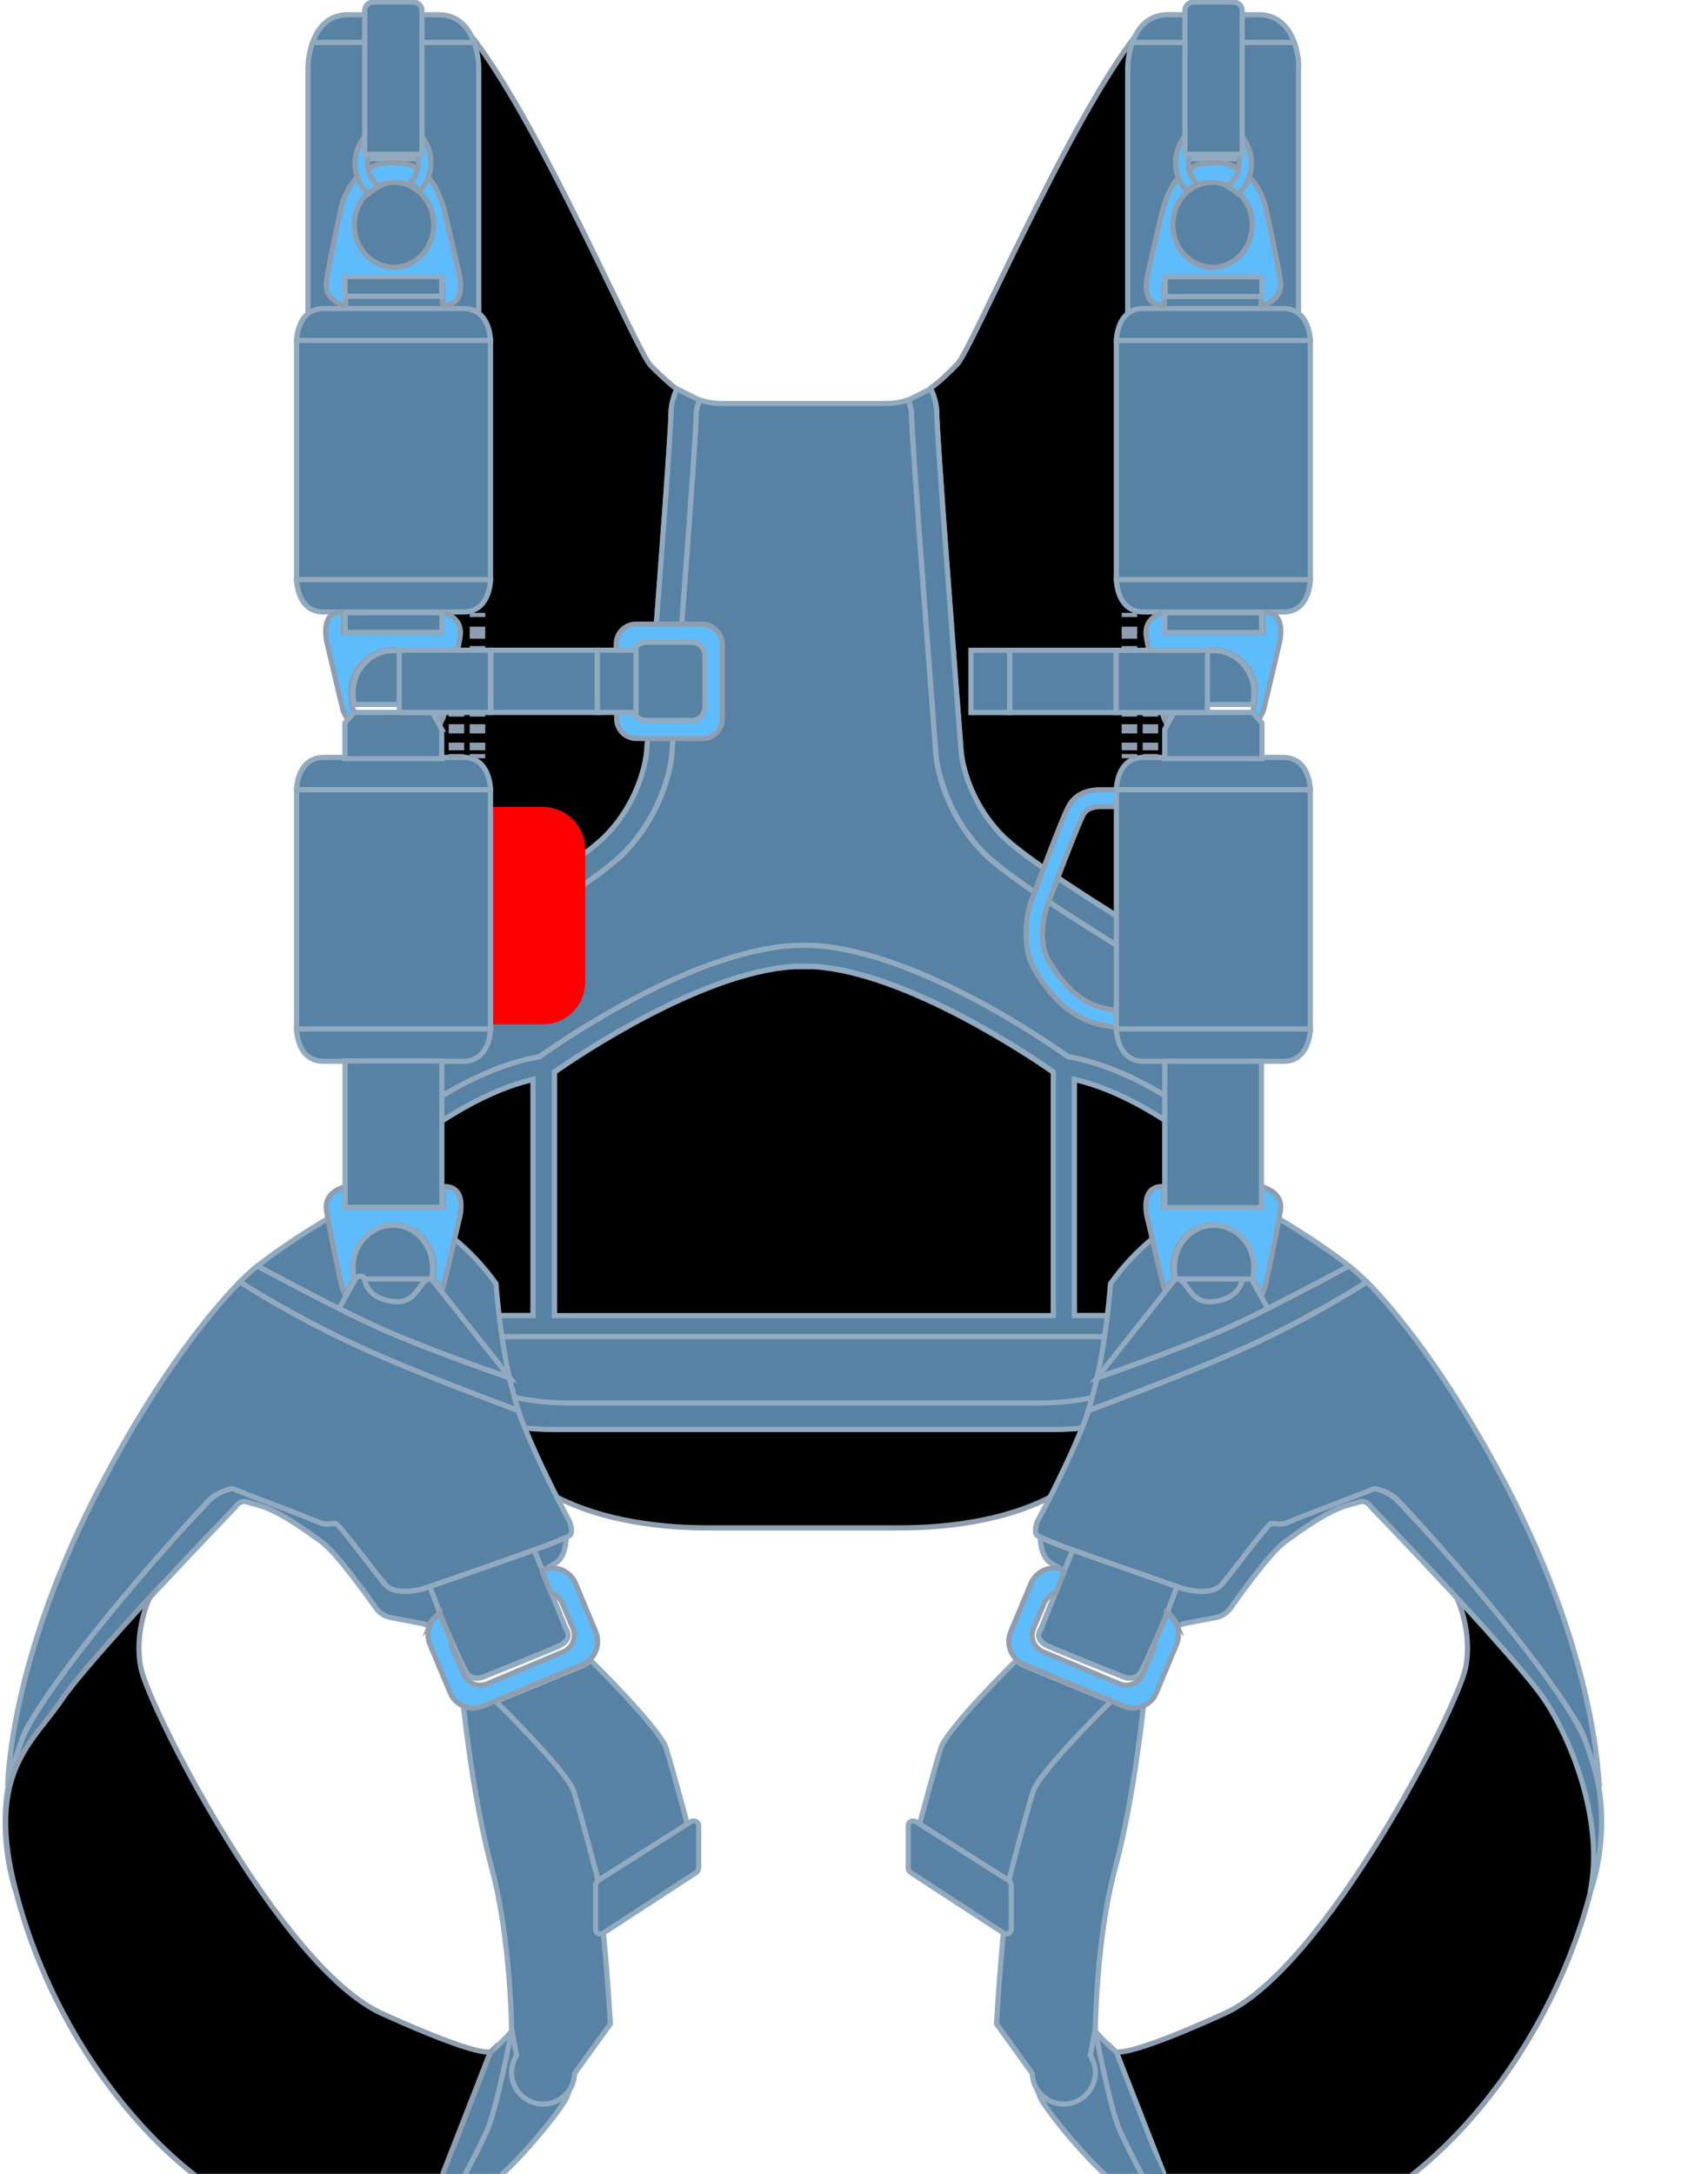 <?xml version="1.0" encoding="utf-8"?>
<!-- Generator: Adobe Illustrator 16.0.0, SVG Export Plug-In . SVG Version: 6.00 Build 0)  -->
<!DOCTYPE svg PUBLIC "-//W3C//DTD SVG 1.1//EN" "http://www.w3.org/Graphics/SVG/1.1/DTD/svg11.dtd">
<svg version="1.1" id="Слой_1" xmlns="http://www.w3.org/2000/svg" xmlns:xlink="http://www.w3.org/1999/xlink" x="0px" y="0px"
	 width="330px" height="420px" viewBox="0 0 330 420" enable-background="new 0 0 330 420" xml:space="preserve">
<path stroke="#8F9EAF" stroke-miterlimit="10" d="M79.654,264.897c-0.082-0.163-0.163-0.244-0.163-0.244
	S79.573,264.734,79.654,264.897z"/>
<path stroke="#8F9EAF" stroke-miterlimit="10" d="M77.46,254.177h25.599v-45.639c-10.727,2.437-21.129,10.07-26.656,14.699
	C76.485,236.149,76.729,247.681,77.46,254.177z"/>
<path stroke="#8F9EAF" stroke-miterlimit="10" d="M207.568,208.538v45.639h25.6c0.731-6.496,0.975-18.028,1.057-30.939
	C228.779,218.609,218.295,210.975,207.568,208.538z"/>
<path stroke="#8F9EAF" stroke-miterlimit="10" d="M155.314,186.776h-2.032c-17.797,1.137-41.446,17.054-46.16,20.382v47.101h43.803
	h2.357h2.032h2.032h2.356h43.804v-47.101c-4.714-3.248-28.363-19.165-46.16-20.382H155.314z"/>
<path stroke="#8F9EAF" stroke-miterlimit="10" d="M185.708,145.442c-1.626-21.032-4.714-61.718-4.714-65.372
	c0-1.624-0.406-3.248-1.138-4.872c0,0,0-0.162,0-0.244c1.788-1.299,3.495-2.923,5.12-4.629c2.6-2.598,20.479-44.663,33.645-62.366
	c4.063-5.44,7.232-5.116,7.232-5.116l-7.559,49.78c0,0,16.092,93.468,16.092,122.135c0,4.06,0,8.607,0,13.479
	c-11.297-6.659-35.025-21.032-40.715-26.798C186.439,154.13,185.708,145.522,185.708,145.442z"/>
<path stroke="#8F9EAF" stroke-miterlimit="10" d="M124.92,145.685c1.625-21.033,4.713-61.717,4.713-65.371
	c0-1.624,0.407-3.249,1.138-4.873c0,0,0-0.162,0-0.243c-1.707-1.3-3.413-2.924-5.039-4.548
	c-2.601-2.599-20.479-44.663-33.645-62.366c-4.063-5.441-7.232-5.116-7.232-5.116l7.558,49.779c0,0-16.091,93.469-16.091,122.135
	c0,4.061,0,8.608,0,13.48c11.296-6.659,35.026-21.033,40.715-26.798C124.188,154.454,124.92,145.766,124.92,145.685z"/>
<path id="area-13" fill="#5782A3" stroke="#91AABF" stroke-miterlimit="10" d="M234.306,193.84
	c-13.734-8.121-38.358-22.981-44.21-28.99c-8.451-8.527-9.264-18.678-9.264-19.084c-0.163-2.518-4.713-60.986-4.713-65.696
	c0-0.894-0.244-1.786-0.65-2.68c0,0,0,0-0.082-0.081c-1.3,0.406-2.682,0.649-4.226,0.649c-6.095,0-15.847,0-15.847,0
	s-9.752,0-15.847,0c-1.544,0-2.926-0.243-4.226-0.649c-0.082,0.081-0.082,0.081-0.082,0.081c-0.406,0.894-0.65,1.786-0.65,2.68
	c0,4.791-4.55,63.26-4.713,65.696c0,0.406-0.894,10.557-9.264,19.084c-5.852,5.928-30.395,20.789-44.21,28.99
	c0,7.877-0.081,16.16,0,24.199c6.583-5.115,17.147-12.018,27.956-13.886c3.657-2.6,30.881-21.52,51.036-21.52
	c20.236,0,47.459,18.92,51.036,21.52c10.809,1.868,21.373,8.688,27.956,13.886C234.387,210,234.306,201.717,234.306,193.84z"/>
<path stroke="#8F9EAF" stroke-miterlimit="10" d="M230.974,264.897c0.081-0.163,0.163-0.244,0.163-0.244
	S231.055,264.734,230.974,264.897z"/>
<path stroke="#8F9EAF" stroke-miterlimit="10" d="M199.771,275.658c-19.914,0-44.539,0-44.539,0s-24.625,0-44.538,0
	c-18.308,0-14.882,0-18.95,0c4.39,4.716,10.064,10.363,14.454,12.852c8.136,4.611,19.164,6.684,30.513,6.684
	c11.349,0,18.522,0,18.522,0s7.174,0,18.522,0s22.376-2.021,30.513-6.684c4.39-2.488,10.171-8.188,14.453-12.852
	C210.264,275.658,218.078,275.658,199.771,275.658z"/>
<path id="area-13_1_" fill="#5782A3" stroke="#8F9EAF" stroke-miterlimit="10" d="M207.568,258.238h-2.031h-50.223h-50.223h-2.032
	H78.11c0.163,0.729,0.325,1.217,0.569,1.461c3.088,3.411,13.734,12.75,31.369,12.75c17.635,0,45.266,0,45.266,0s27.712,0,45.266,0
	s28.281-9.339,31.368-12.75c0.244-0.244,0.407-0.731,0.569-1.461H207.568z"/>
<path stroke="#8F9EAF" stroke-miterlimit="10" d="M298.344,328.237c-2.6-3.816-9.834-11.937-16.904-19.652
	c0,0,3.17,6.578,1.707,13.725c-1.625,7.796-26.98,57.737-46.484,66.671c-19.504,8.852-21.049,7.39-21.049,7.39l10.809,27.691
	c0,0,2.52,2.843,7.314,4.953c2.926,1.381,6.746,2.437,11.377,2.437c24.787,0,54.043-31.346,62.657-67.889
	C312.973,342.042,303.951,336.52,298.344,328.237z"/>
<path id="area-10_3_" fill="#5782A3" stroke="#91AABF" stroke-miterlimit="10" d="M83.961,424.142L94.77,396.45
	c0,0,1.3-0.894,4.063-3.979c2.763-3.168,14.547-3.168,14.547-3.168s-2.357,13.237-4.145,16.404
	c-1.788,3.166-10.646,13.967-16.172,17.621c-5.526,3.655-13.653,5.36-16.416,5.848C81.361,426.904,83.961,424.142,83.961,424.142z"
	/>
<path id="area-10_6_" fill="#5782A3" stroke="#91AABF" stroke-miterlimit="10" d="M226.504,424.142l-10.809-27.691
	c0,0-1.301-0.894-4.063-3.979c-2.763-3.168-14.547-3.168-14.547-3.168s2.357,13.237,4.145,16.404
	c1.788,3.166,10.646,13.967,16.172,17.621c5.526,3.655,13.653,5.36,16.417,5.848C229.104,426.904,226.504,424.142,226.504,424.142z"
	/>
<path id="area-7_1_" fill="#5782A3" stroke="#91AABF" stroke-miterlimit="10" d="M250.071,8.201h-10.402v4.873v17.622h-10.483
	V13.074V8.201h-10.402c-0.894,2.437-0.894,4.873-0.894,4.873V65.94h32.995V13.074C250.965,13.074,250.965,10.638,250.071,8.201z"/>
<path id="area-7" fill="#5782A3" stroke="#91AABF" stroke-miterlimit="10" d="M60.394,8.201h10.402v4.873v17.622H81.28V13.074V8.201
	h10.321c0.894,2.437,0.894,4.873,0.894,4.873V65.94H59.5V13.074C59.5,13.074,59.5,10.638,60.394,8.201z"/>
<g id="binding">
	<path fill="#5782A3" stroke="#91AABF" stroke-miterlimit="10" d="M74.941,194.652l0.163-5.685
		c10.646-6.252,36.082-21.52,41.934-27.528c7.151-7.309,7.882-15.997,7.882-16.078c1.625-21.033,4.713-61.718,4.713-65.372
		c0-1.624,0.407-3.248,1.138-4.872l4.388,2.192c-0.406,0.894-0.65,1.786-0.65,2.68c0,4.791-4.55,63.26-4.713,65.696
		c0,0.405-0.894,10.557-9.264,19.083C114.436,171.022,88.35,186.776,74.941,194.652z"/>
	<path fill="#5782A3" stroke="#91AABF" stroke-miterlimit="10" d="M234.306,223.238c0-1.705,0-3.493,0-5.198
		c-6.583-5.115-17.147-12.018-27.956-13.886c-3.657-2.6-30.881-21.52-51.036-21.52c-20.236,0-47.46,18.92-51.036,21.52
		c-10.809,1.868-21.374,8.688-27.956,13.886c0,1.787,0,3.493,0,5.198c5.526-4.629,16.01-12.182,26.656-14.699v45.639H77.46
		c0.163,1.705,0.406,3.086,0.65,4.061h24.949h2.032h50.223h50.223h2.031h24.949c0.244-0.975,0.488-2.355,0.65-4.061h-25.6v-45.639
		C218.295,210.975,228.779,218.609,234.306,223.238z M203.506,254.177h-43.804h-2.356h-2.032h-2.032h-2.357h-43.803v-47.1
		c4.713-3.248,28.362-19.165,46.16-20.384h2.032h2.032c17.797,1.138,41.446,17.054,46.16,20.384V254.177z"/>
	<path fill="#5782A3" stroke="#91AABF" stroke-miterlimit="10" d="M235.688,194.652l-0.163-5.685
		c-10.646-6.252-36.082-21.52-41.935-27.528c-7.15-7.309-7.882-15.997-7.882-16.078c-1.626-21.033-4.714-61.718-4.714-65.372
		c0-1.624-0.406-3.248-1.138-4.872l-4.388,2.192c0.406,0.894,0.65,1.786,0.65,2.68c0,4.791,4.55,63.26,4.713,65.696
		c0,0.405,0.893,10.557,9.264,19.083C196.191,171.022,222.277,186.776,235.688,194.652z"/>
	<path fill="#5782A3" stroke="#91AABF" stroke-miterlimit="10" d="M200.58,271.069c-17.554,0-45.266,0-45.266,0s-27.712,0-45.266,0
		c-17.554,0-28.281-8.446-31.369-11.451l0.894,5.116c0,0,5.852,11.45,27.55,11.45c21.618,0,48.191,0,48.191,0s26.655,0,48.192,0
		c21.697,0,27.549-11.45,27.549-11.45l0.894-5.116C228.941,262.622,218.215,271.069,200.58,271.069z"/>
	<path fill="#5782A3" stroke="#91AABF" stroke-miterlimit="10" d="M304.845,333.353c-9.589-17.379-33.645-42.064-34.863-43.445
		c-1.463-1.543-4.308-2.517-4.714-2.273c-0.405,0.162-14.709,5.603-16.415,6.415c-1.707,0.813-2.845,0.081-3.495,0.325
		c-0.649,0.243-7.313,9.176-9.426,11.693c-2.113,2.517-7.559,0.813-7.559,0.813s-22.592-7.634-27.388-9.826c0,0,0,3.816,2.113,4.953
		c0.976,0.568,1.626,0.975,1.951,1.219c0.405,0.324,0.487,0.487,0.487,0.487l-1.626,4.06l-2.763,6.902c0,0-1.706,1.949,1.3,3.33
		c0.813,0.405,14.71,6.009,14.71,6.009s2.031,0.894,3.169-0.893c0.569-0.813,1.707-3.492,2.845-6.01
		c1.139-2.68,2.194-5.278,2.275-5.36c0,0,0.082,0.082,0.324,0.244c0.326,0.243,0.65,0.569,0.895,0.813
		c0.082,0.081,0.082,0.162,0.163,0.244c0.244,0.324,0.487,0.73,0.568,1.136l1.3-0.487l6.34-1.218c0,0,1.625-0.244,2.763-1.867
		c1.138-1.625,7.477-10.558,10.483-12.75c3.088-2.192,8.533-6.333,13.084-7.308c1.383-0.326,2.356-1.138,3.656,0.73
		c0,0,27.632,28.584,33.239,36.867c5.607,8.284,11.621,24.037,9.021,37.112C307.446,365.349,313.379,348.945,304.845,333.353z"/>
	<path fill="#5782A3" stroke="#91AABF" stroke-miterlimit="10" d="M211.632,392.391c0,0,2.845,15.267,4.876,19.57
		s5.201,10.881,7.72,13.155c2.521,2.274,4.308,2.842,4.308,2.842"/>
	<path fill="#5782A3" stroke="#91AABF" stroke-miterlimit="10" d="M211.957,266.196c0,0,12.352-4.223,21.861-8.201
		c1.381-0.569,2.682-1.138,3.9-1.706c0.568-0.243,1.056-0.487,1.544-0.73c1.869-0.894,3.819-1.787,5.688-2.762
		c7.883-3.979,15.686-8.202,15.686-8.202c1.056,0.812,1.949,1.625,2.6,2.273c0.243,0.244,0.487,0.487,0.813,0.813
		c0,0-10.24,6.658-23.242,12.587c-9.59,4.385-23.812,9.744-30.557,12.261C210.9,270.581,211.469,268.388,211.957,266.196z"/>
	<path fill="#5782A3" stroke="#91AABF" stroke-miterlimit="10" d="M247.877,59.606c5.281,0,5.281,6.253,5.281,6.253h-37.463
		c0,0,0-6.253,5.201-6.253C224.797,59.606,242.595,59.606,247.877,59.606z"/>
	<path fill="#5782A3" stroke="#91AABF" stroke-miterlimit="10" d="M220.977,118.237c-5.281,0-5.281-6.253-5.281-6.253h37.463
		c0,0,0,6.253-5.2,6.253C244.058,118.237,226.26,118.237,220.977,118.237z"/>
	<path fill="#5782A3" stroke="#91AABF" stroke-miterlimit="10" d="M247.877,146.335c5.281,0,5.281,6.252,5.281,6.252h-37.463
		c0,0,0-6.252,5.201-6.252C224.797,146.335,242.595,146.335,247.877,146.335z"/>
	<path fill="#5782A3" stroke="#91AABF" stroke-miterlimit="10" d="M220.977,205.047c-5.281,0-5.281-6.254-5.281-6.254h37.463
		c0,0,0,6.254-5.2,6.254C244.058,205.047,226.26,205.047,220.977,205.047z"/>
	<path fill="#5782A3" stroke="#91AABF" stroke-miterlimit="10" d="M5.539,333.353c9.589-17.379,33.645-42.064,34.864-43.445
		c1.463-1.543,4.307-2.517,4.713-2.273c0.406,0.162,14.709,5.603,16.416,6.415s2.844,0.081,3.494,0.325
		c0.65,0.243,7.314,9.176,9.427,11.693c2.113,2.517,7.558,0.813,7.558,0.813s22.592-7.634,27.388-9.826c0,0,0,3.816-2.113,4.953
		c-0.975,0.568-1.625,0.975-1.951,1.219c-0.406,0.324-0.487,0.487-0.487,0.487l1.625,4.06l2.763,6.902c0,0,1.706,1.949-1.3,3.33
		c-0.813,0.405-14.709,6.009-14.709,6.009s-2.032,0.894-3.169-0.893c-0.569-0.813-1.707-3.492-2.844-6.01
		c-1.138-2.68-2.194-5.278-2.275-5.36c0,0-0.081,0.082-0.325,0.244c-0.325,0.243-0.65,0.569-0.894,0.813
		c-0.081,0.081-0.081,0.162-0.162,0.244c-0.244,0.324-0.488,0.73-0.569,1.136l-1.3-0.487l-6.339-1.218c0,0-1.625-0.244-2.763-1.867
		c-1.138-1.625-7.477-10.558-10.483-12.75c-3.088-2.192-8.533-6.333-13.084-7.308c-1.382-0.326-2.357-1.138-3.657,0.73
		c0,0-27.631,28.584-33.238,36.867c-5.607,8.284-11.702,24.119-9.102,37.193C3.02,365.349-2.913,348.945,5.539,333.353z"/>
	<path fill="#5782A3" stroke="#91AABF" stroke-miterlimit="10" d="M98.833,392.391c0,0-2.844,15.267-4.876,19.57
		s-5.201,10.881-7.72,13.155c-2.52,2.274-4.307,2.842-4.307,2.842"/>
	<path fill="#5782A3" stroke="#91AABF" stroke-miterlimit="10" d="M98.427,266.196c0,0-12.353-4.223-21.861-8.201
		c-1.381-0.569-2.682-1.138-3.901-1.706c-0.568-0.243-1.056-0.487-1.544-0.73c-1.869-0.894-3.819-1.787-5.688-2.762
		c-7.883-3.979-15.685-8.202-15.685-8.202c-1.057,0.812-1.951,1.625-2.601,2.273c-0.244,0.244-0.488,0.487-0.813,0.813
		c0,0,10.24,6.658,23.243,12.587c9.589,4.385,23.811,9.744,30.557,12.261C99.564,270.581,98.915,268.388,98.427,266.196z"/>
	<path fill="#5782A3" stroke="#91AABF" stroke-miterlimit="10" d="M62.588,59.606c-5.282,0-5.282,6.253-5.282,6.253H94.77
		c0,0,0-6.253-5.201-6.253C85.668,59.606,67.789,59.606,62.588,59.606z"/>
	<path fill="#5782A3" stroke="#91AABF" stroke-miterlimit="10" d="M89.487,118.237c5.282,0,5.282-6.253,5.282-6.253H57.306
		c0,0,0,6.253,5.201,6.253C66.326,118.237,84.205,118.237,89.487,118.237z"/>
	<path fill="#5782A3" stroke="#91AABF" stroke-miterlimit="10" d="M62.588,146.335c-5.282,0-5.282,6.252-5.282,6.252H94.77
		c0,0,0-6.252-5.201-6.252C85.668,146.335,67.789,146.335,62.588,146.335z"/>
	<path fill="#5782A3" stroke="#91AABF" stroke-miterlimit="10" d="M89.487,205.047c5.282,0,5.282-6.254,5.282-6.254H57.306
		c0,0,0,6.254,5.201,6.254C66.326,205.047,84.205,205.047,89.487,205.047z"/>
</g>
<path id="area-10_4_" fill="#5782A3" stroke="#91AABF" stroke-miterlimit="10" d="M239.263,255.558
	c9.265-4.386,21.374-10.964,21.374-10.964c-6.908-5.521-19.749-12.993-20.968-13.074c-1.463-0.162-14.79,2.112-25.111,16.485
	c0,0-0.649,9.502-2.601,18.19C211.957,266.196,229.998,259.942,239.263,255.558z"/>
<path id="area-10_5_" fill="#5782A3" stroke="#91AABF" stroke-miterlimit="10" d="M290.623,286.253
	c-10.808-20.464-20.805-32.808-26.492-38.572c0,0-10.24,6.658-23.243,12.587c-9.589,4.385-23.812,9.744-30.556,12.261
	c-0.082,0.326-0.244,0.65-0.326,0.975c-3.574,9.421-9.508,20.303-9.508,20.303s-0.813,1.786-0.243,2.761
	c0.081,0.081,0.406,0.243,0.894,0.487c4.795,2.192,27.387,9.826,27.387,9.826s5.445,1.704,7.558-0.813
	c2.113-2.518,8.778-11.45,9.428-11.693c0.65-0.244,1.788,0.487,3.495-0.325c1.705-0.813,16.09-6.171,16.416-6.415
	c0.405-0.163,3.25,0.73,4.713,2.273c1.3,1.381,24.705,26.393,34.863,43.445c1.544,2.6,3.332,9.502,3.981,11.451
	C308.828,344.884,308.828,320.766,290.623,286.253z"/>
<path id="area-10_1_" fill="#5782A3" stroke="#91AABF" stroke-miterlimit="10" d="M71.121,255.558
	c-9.264-4.386-21.373-10.964-21.373-10.964c6.908-5.521,19.748-12.993,20.967-13.074c1.463-0.162,14.791,2.112,25.111,16.485
	c0,0,0.65,9.502,2.601,18.19C98.427,266.196,80.467,259.942,71.121,255.558z"/>
<path id="area-10" fill="#5782A3" stroke="#91AABF" stroke-miterlimit="10" d="M19.842,286.253
	c10.809-20.464,20.804-32.808,26.493-38.572c0,0,10.239,6.658,23.242,12.587c9.589,4.385,23.811,9.744,30.557,12.261
	c0.081,0.326,0.244,0.65,0.325,0.975c3.576,9.421,9.508,20.303,9.508,20.303s0.813,1.786,0.244,2.761
	c-0.081,0.081-0.407,0.243-0.894,0.487c-4.795,2.192-27.387,9.826-27.387,9.826s-5.445,1.704-7.558-0.813
	c-2.113-2.518-8.777-11.45-9.427-11.693c-0.65-0.244-1.788,0.487-3.494-0.325c-1.707-0.813-16.091-6.171-16.416-6.415
	c-0.407-0.163-3.251,0.73-4.714,2.273c-1.3,1.381-24.705,26.393-34.863,43.445c-1.544,2.6-3.332,9.502-3.982,11.451
	C1.557,344.884,1.557,320.766,19.842,286.253z"/>
<path id="area-5_3_" fill="#5782A3" stroke="#91AABF" stroke-miterlimit="10" d="M243.164,2.842h-3.495v5.359h10.402
	C249.097,5.522,247.146,2.842,243.164,2.842z"/>
<path id="area-5_2_" fill="#5782A3" stroke="#91AABF" stroke-miterlimit="10" d="M229.186,2.842h-3.495
	c-3.981,0-5.933,2.68-6.907,5.359h10.402V2.842z"/>
<path stroke="#8F9EAF" stroke-width="3" stroke-miterlimit="10" d="M222.277,137.645v0.813"/>
<path stroke="#8F9EAF" stroke-width="3" stroke-miterlimit="10" stroke-dasharray="1.78,1.78" d="M222.277,139.918v5.036"/>
<path stroke="#8F9EAF" stroke-width="3" stroke-miterlimit="10" d="M222.277,145.685v0.812"/>
<path stroke="#8F9EAF" stroke-width="3" stroke-miterlimit="10" d="M218.215,137.645v0.813"/>
<path stroke="#8F9EAF" stroke-width="3" stroke-miterlimit="10" stroke-dasharray="1.78,1.78" d="M218.215,139.918v5.036"/>
<path stroke="#8F9EAF" stroke-width="3" stroke-miterlimit="10" d="M218.215,145.685v0.812"/>
<path stroke="#8F9EAF" stroke-width="3" stroke-miterlimit="10" d="M218.215,118.399v0.813"/>
<path stroke="#8F9EAF" stroke-width="3" stroke-miterlimit="10" stroke-dasharray="2.32,2.32" d="M218.215,121.079v2.843"/>
<path stroke="#8F9EAF" stroke-width="3" stroke-miterlimit="10" d="M218.215,124.815v0.812"/>
<path stroke="#FF0000" stroke-miterlimit="10" d="M225.447,311.751c0,0,0.082,0.082,0.324,0.244"/>
<path fill="#5EBCFC" stroke="#8F9EAF" stroke-miterlimit="10" d="M247.39,54.327c-0.569-3.898-2.845-14.211-2.845-14.211
	s-1.625-8.364-9.59-8.689c-6.744-0.243-8.939,4.71-10.076,8.364c-0.57,1.705-3.008,12.668-3.008,12.668s-2.031,6.74,3.088,6.497
	l-0.08-3.979h18.771v3.979h0.163C244.463,58.875,247.877,57.82,247.39,54.327z M234.63,51.648c-4.226,0.162-7.882-3.33-8.045-7.877
	c-0.163-4.548,3.089-8.364,7.313-8.527c4.227-0.162,7.883,3.33,8.047,7.877C242.106,47.668,238.938,51.404,234.63,51.648z"/>
<path fill="#5EBCFC" stroke="#8F9EAF" stroke-miterlimit="10" d="M234.061,23.712c-3.98,0.163-7.15,3.816-6.907,8.04
	c0,0.73,0.163,1.461,0.407,2.192c0.324,1.056,0.893,2.03,1.625,2.842c0.649-0.487,1.463-0.894,2.275-1.218
	c-0.895-0.731-1.626-1.868-1.787-3.167c-0.082-0.244-0.082-0.487-0.082-0.813c-0.162-2.923,1.951-5.359,4.714-5.44
	s5.038,2.111,5.119,5.034c0,0.569-0.081,1.138-0.162,1.706c-0.325,1.299-1.138,2.354-2.194,3.086
	c0.731,0.405,1.463,0.893,2.113,1.461c0.893-0.812,1.625-1.786,2.031-2.923c0.406-1.056,0.65-2.192,0.568-3.411
	C241.537,26.798,238.125,23.469,234.061,23.712z"/>
<path fill="#5EBCFC" stroke="#8F9EAF" stroke-miterlimit="10" d="M234.225,19.327c-2.357,0.081-4.145,2.192-4.064,4.71
	c0,0.406,0.082,0.893,0.244,1.299c0.244,0.65,0.569,1.219,0.975,1.624c0.406-0.324,0.813-0.568,1.301-0.73
	c-0.568-0.406-0.895-1.056-1.057-1.868c0-0.162-0.08-0.324-0.08-0.486c-0.082-1.706,1.137-3.086,2.763-3.168
	c1.624-0.081,2.926,1.219,3.006,2.924c0,0.325,0,0.649-0.08,0.975c-0.163,0.73-0.651,1.381-1.302,1.786
	c0.407,0.244,0.895,0.487,1.221,0.894c0.486-0.487,0.893-1.056,1.219-1.705c0.244-0.568,0.405-1.3,0.324-2.03
	C238.531,21.114,236.58,19.246,234.225,19.327z"/>
<path fill="#5EBCFC" stroke="#8F9EAF" stroke-miterlimit="10" d="M226.666,312.808c-0.244-0.325-0.568-0.569-0.895-0.813
	C225.935,312.158,226.26,312.402,226.666,312.808z"/>
<path fill="#5EBCFC" stroke="#8F9EAF" stroke-miterlimit="10" d="M227.479,314.188c-0.162-0.405-0.325-0.812-0.568-1.136
	C227.072,313.457,227.397,314.107,227.479,314.188z"/>
<path fill="#5EBCFC" stroke="#8F9EAF" stroke-miterlimit="10" d="M233.248,125.626h-11.295c-0.163-1.056-0.407-2.03-0.487-2.761
	c-0.489-3.492,2.925-4.467,3.656-4.629h0.163v3.979h18.772l-0.081-3.979c5.119-0.244,3.088,6.497,3.088,6.497
	s-2.52,10.882-3.007,12.668c-0.081,0.243-0.731,1.381-0.813,1.542l-1.219-1.38c0.162-0.812,0.65-2.355,0.569-4.142
	c-0.081-4.547-4.145-8.04-8.37-7.877c-0.325,0-0.65,0.081-0.895,0.081H233.248z"/>
<path fill="#5EBCFC" stroke="#8F9EAF" stroke-miterlimit="10" d="M243.732,229.246h-0.162v3.979h-18.773l0.082-3.979
	c-5.121-0.243-3.089,6.496-3.089,6.496s2.521,10.882,3.007,12.669c0.082,0.243,0.163,0.405,0.244,0.649l1.788-2.03
	c-0.163-0.812-0.325-1.625-0.244-2.518c0.163-4.548,3.819-8.039,8.046-7.877c4.225,0.163,7.559,3.979,7.314,8.526
	c0,0.65-0.164,1.218-0.244,1.787h0.324l1.788,3.248c0.569-1.299,0.731-2.192,0.731-2.192s2.275-10.313,2.845-14.212
	C247.877,230.464,244.463,229.49,243.732,229.246z"/>
<path fill="#5EBCFC" stroke="#8F9EAF" stroke-miterlimit="10" d="M226.016,137.645l-0.894,1.625
	c-0.325-0.65-0.487-1.299-0.569-1.625H226.016z"/>
<path fill="#FF0000" stroke="#FF0000" stroke-miterlimit="10" d="M104.847,197.413H94.526v-41.01h10.321
	c4.226,0,7.721,3.411,7.721,7.716v25.579C112.567,194.003,109.154,197.413,104.847,197.413z"/>
<path fill="#5EBCFC" stroke="#8F9EAF" stroke-miterlimit="10" d="M135.646,120.592h-12.758c-2.113,0-3.82,1.705-3.82,3.817v1.217
	h3.17v1.057c0-1.462,1.137-2.6,2.6-2.6h8.695c1.463,0,2.602,1.138,2.602,2.6v9.906c0,1.462-1.139,2.599-2.602,2.599h-8.614
	c-1.463,0-2.601-1.137-2.601-2.599v1.056h-3.17v1.219c0,2.111,1.707,3.816,3.82,3.816h12.758c2.113,0,3.82-1.705,3.82-3.816v-14.454
	C139.467,122.297,137.76,120.592,135.646,120.592z"/>
<path stroke="#8F9EAF" stroke-miterlimit="10" d="M12.04,328.237c2.601-3.816,9.833-11.937,16.903-19.652
	c0,0-3.169,6.578-1.707,13.725c1.625,7.796,26.981,57.737,46.485,66.671c19.504,8.852,21.048,7.39,21.048,7.39l-10.809,27.691
	c0,0-2.52,2.843-7.314,4.953c-2.926,1.381-6.745,2.437-11.377,2.437c-24.787,0-54.042-31.346-62.657-67.889
	C-2.507,342.042,6.514,336.52,12.04,328.237z"/>
<path id="area-5" fill="#5782A3" stroke="#91AABF" stroke-miterlimit="10" d="M67.302,2.842h3.495v5.359H60.394
	C61.369,5.522,63.32,2.842,67.302,2.842z"/>
<path id="area-5_1_" fill="#5782A3" stroke="#91AABF" stroke-miterlimit="10" d="M81.198,2.842h3.495
	c3.982,0,5.933,2.68,6.908,5.359H81.198V2.842z"/>
<path stroke="#8F9EAF" stroke-width="3" stroke-miterlimit="10" d="M88.187,137.645v0.813"/>
<path stroke="#8F9EAF" stroke-width="3" stroke-miterlimit="10" stroke-dasharray="1.78,1.78" d="M88.187,139.918v5.036"/>
<path stroke="#8F9EAF" stroke-width="3" stroke-miterlimit="10" d="M88.187,145.685v0.812"/>
<path stroke="#8F9EAF" stroke-width="3" stroke-miterlimit="10" d="M92.25,137.645v0.813"/>
<path stroke="#8F9EAF" stroke-width="3" stroke-miterlimit="10" stroke-dasharray="1.78,1.78" d="M92.25,139.918v5.036"/>
<path stroke="#8F9EAF" stroke-width="3" stroke-miterlimit="10" d="M92.25,145.685v0.812"/>
<path stroke="#8F9EAF" stroke-width="3" stroke-miterlimit="10" d="M92.25,118.399v0.813"/>
<path stroke="#8F9EAF" stroke-width="3" stroke-miterlimit="10" stroke-dasharray="2.32,2.32" d="M92.25,121.079v2.843"/>
<path stroke="#8F9EAF" stroke-width="3" stroke-miterlimit="10" d="M92.25,124.815v0.812"/>
<path stroke="#FF0000" stroke-miterlimit="10" d="M85.018,311.751c0,0-0.082,0.082-0.325,0.244"/>
<path fill="#5EBCFC" stroke="#8F9EAF" stroke-miterlimit="10" d="M212.795,194.652c-5.039-1.299-8.208-5.766-10.159-9.014
	c-2.113-3.491-0.975-8.688-0.406-10.394c0.813-2.193,5.933-15.755,7.071-17.866c0.73-1.299,2.193-1.543,3.412-1.543h5.119v-3.248
	h-5.119c-3.007,0-5.119,1.056-6.258,3.248c-1.381,2.518-6.744,17.054-7.232,18.353c-0.894,2.599-1.951,8.689,0.65,13.156
	c2.275,3.735,5.933,8.852,12.109,10.475c1.381,0.326,3.331,0.65,5.85,0.975c0-0.648,0-2.192,0-3.248
	C215.639,195.221,213.932,194.977,212.795,194.652z"/>
<path fill="#5EBCFC" stroke="#8F9EAF" stroke-miterlimit="10" d="M63.076,54.327c0.569-3.898,2.844-14.211,2.844-14.211
	s1.625-8.364,9.589-8.689c6.746-0.243,8.939,4.71,10.078,8.364c0.568,1.705,3.007,12.668,3.007,12.668s2.031,6.74-3.088,6.497
	l0.082-3.979H66.814v3.979h-0.163C66.001,58.875,62.588,57.82,63.076,54.327z M75.753,51.648c4.226,0.162,7.883-3.33,8.045-7.877
	c0.163-4.548-3.088-8.364-7.314-8.527c-4.226-0.162-7.883,3.33-8.045,7.877C68.277,47.587,71.527,51.404,75.753,51.648z"/>
<path fill="#5EBCFC" stroke="#8F9EAF" stroke-miterlimit="10" d="M76.322,23.712c3.982,0.163,7.151,3.816,6.908,8.04
	c0,0.73-0.163,1.461-0.406,2.192c-0.325,1.056-0.894,2.03-1.625,2.842c-0.65-0.487-1.463-0.894-2.275-1.218
	c0.894-0.731,1.625-1.868,1.788-3.167c0.082-0.244,0.082-0.487,0.082-0.813c0.163-2.923-1.951-5.359-4.713-5.44
	c-2.763-0.081-5.039,2.111-5.12,5.034c0,0.569,0.082,1.138,0.163,1.706c0.325,1.299,1.138,2.354,2.194,3.086
	c-0.731,0.405-1.463,0.893-2.113,1.461c-0.894-0.812-1.625-1.786-2.032-2.923c-0.406-1.056-0.65-2.192-0.568-3.411
	C68.927,26.798,72.34,23.469,76.322,23.712z"/>
<path fill="#5EBCFC" stroke="#8F9EAF" stroke-miterlimit="10" d="M76.241,19.327c2.356,0.081,4.145,2.192,4.063,4.71
	c0,0.406-0.081,0.893-0.244,1.299c-0.244,0.65-0.569,1.219-0.975,1.624c-0.407-0.324-0.813-0.568-1.3-0.73
	c0.569-0.406,0.894-1.056,1.056-1.868c0-0.162,0.082-0.324,0.082-0.486c0.081-1.706-1.138-3.086-2.763-3.168
	c-1.625-0.081-2.926,1.219-3.007,2.924c0,0.325,0,0.649,0.081,0.975c0.163,0.73,0.65,1.381,1.3,1.786
	c-0.406,0.244-0.894,0.487-1.219,0.894c-0.488-0.487-0.894-1.056-1.219-1.705c-0.244-0.568-0.406-1.3-0.325-2.03
	C71.853,21.114,73.884,19.246,76.241,19.327z"/>
<path fill="#5EBCFC" stroke="#8F9EAF" stroke-miterlimit="10" d="M83.799,312.808c0.244-0.325,0.569-0.569,0.894-0.813
	C84.449,312.158,84.205,312.402,83.799,312.808z"/>
<path fill="#5EBCFC" stroke="#8F9EAF" stroke-miterlimit="10" d="M82.986,314.188c0.163-0.405,0.325-0.812,0.569-1.136
	C83.312,313.457,83.067,314.107,82.986,314.188z"/>
<path fill="#5EBCFC" stroke="#8F9EAF" stroke-miterlimit="10" d="M83.799,312.889C83.799,312.889,83.717,312.889,83.799,312.889
	C83.717,312.889,83.799,312.889,83.799,312.889z"/>
<path fill="#5EBCFC" d="M83.717,312.889C83.717,312.889,83.799,312.889,83.717,312.889
	C83.799,312.808,83.799,312.808,83.717,312.889c0.407-0.487,0.731-0.73,0.894-0.894c0.082-0.081,0.244-0.162,0.325-0.244
	c0,0.082,1.057,2.681,2.275,5.36c0,0.487,0.082,0.975,0.244,1.381l2.113,4.953c0.731,1.787,2.763,2.599,4.551,1.867l14.709-6.171
	c1.788-0.731,2.601-2.762,1.869-4.548l-2.113-4.953c-0.407-0.975-1.219-1.625-2.194-1.949l-1.625-4.061c0,0,0.081-0.162,0.488-0.487
	c2.356-0.731,4.957,0.487,5.932,2.762l3.901,9.339c1.057,2.518-0.162,5.358-2.601,6.333l-19.179,8.04
	c-2.52,1.056-5.364-0.162-6.339-2.599l-3.901-9.339c-0.488-1.219-0.488-2.436-0.082-3.573c0.082-0.08,0.325-0.73,0.569-1.137
	C83.636,312.97,83.717,312.97,83.717,312.889z"/>
<path fill="#5EBCFC" stroke="#8F9EAF" stroke-miterlimit="10" d="M66.733,229.246h0.163v3.979h18.772l-0.081-3.979
	c5.12-0.243,3.088,6.496,3.088,6.496s-2.52,10.882-3.007,12.669c-0.081,0.243-0.163,0.405-0.244,0.649l-1.788-2.03
	c0.163-0.812,0.325-1.625,0.244-2.518c-0.163-4.548-3.819-8.039-8.045-7.877c-4.226,0.163-7.558,3.979-7.314,8.526
	c0,0.65,0.163,1.218,0.244,1.787h-0.325l-1.788,3.248c-0.569-1.299-0.731-2.192-0.731-2.192s-2.275-10.313-2.844-14.212
	C62.588,230.464,66.001,229.49,66.733,229.246z"/>
<path fill="#5EBCFC" stroke="#8F9EAF" stroke-miterlimit="10" d="M77.135,125.626h11.296c0.163-1.056,0.406-2.03,0.487-2.761
	c0.488-3.492-2.925-4.467-3.657-4.629h-0.163v3.979H66.326l0.082-3.979c-5.12-0.244-3.088,6.497-3.088,6.497
	s2.52,10.882,3.007,12.668c0.082,0.243,0.731,1.381,0.813,1.542l1.219-1.38c-0.163-0.812-0.65-2.355-0.569-4.142
	c0.082-4.547,4.145-8.04,8.371-7.877c0.325,0,0.65,0.081,0.894,0.081H77.135z"/>
<path fill="#5EBCFC" stroke="#8F9EAF" stroke-miterlimit="10" d="M84.449,137.645l0.894,1.625c0.325-0.65,0.487-1.299,0.569-1.625
	H84.449z"/>
<g id="harness">
	<path fill="#5782A3" stroke="#91AABF" stroke-miterlimit="10" d="M225.129,57.286h18.689v-3.817h-18.689V57.286z"/>
	<path fill="#5782A3" stroke="#91AABF" stroke-miterlimit="10" d="M238.369,0.406c0.894,0,1.625,0.73,1.625,1.624v6.658v21.114
		h-11.053V8.689V2.031c0-0.894,0.732-1.624,1.625-1.624H238.369z"/>
	<path fill="#5782A3" stroke="#91AABF" stroke-miterlimit="10" d="M243.732,118.399h-18.691v3.817h18.691V118.399z"/>
	<path fill="#5782A3" stroke="#91AABF" stroke-miterlimit="10" d="M227.153,136.022c-0.161-0.569-0.243-1.219-0.243-1.787
		c-0.162-4.548,3.088-8.365,7.314-8.526c4.226-0.163,7.883,3.329,8.045,7.877c0,0.893-0.082,1.705-0.244,2.518h-14.872V136.022z"/>
	<path fill="#5782A3" stroke="#91AABF" stroke-miterlimit="10" d="M225.041,140.893l1.788-3.248h0.324h14.872l1.788,2.03v6.902
		h-18.772V140.893z"/>
	<path fill="#5782A3" stroke="#91AABF" stroke-miterlimit="10" d="M243.732,205.047h-18.691v28.259h18.691V205.047z"/>
	<path fill="#5782A3" stroke="#91AABF" stroke-miterlimit="10" d="M211.632,391.904c0,0,0.163-17.379,3.819-30.94
		c3.901-14.455,5.689-33.376,5.689-33.376l-2.846-1.056l-11.865-3.166h-4.956c0,0-3.819,21.681-5.852,35.161
		s-3.088,32.483-3.088,32.483l6.908,9.582c0.08,3.248,2.763,5.928,6.095,5.928s6.095-2.761,6.095-6.091
		c0-1.218-0.407-2.354-0.976-3.328L211.632,391.904z"/>
	<path fill="#5782A3" stroke="#91AABF" stroke-miterlimit="10" d="M194.891,363.319c0,0,3.494-13.399,4.713-17.216
		c1.221-3.817,15.035-17.379,15.035-17.379l-16.74-6.902c0,0-1.219-0.649-1.545-1.056c0,0-13.247,13.074-14.547,16.892
		c-1.219,3.816-4.145,14.778-4.145,14.778L194.891,363.319z"/>
	<path fill="#5782A3" stroke="#91AABF" stroke-miterlimit="10" d="M193.754,373.387l-17.798-11.612
		c-0.325-0.243-0.487-0.568-0.487-0.893v-8.12c0-0.813,0.893-1.219,1.625-0.731l17.797,11.288c0.326,0.243,0.488,0.568,0.488,0.893
		v8.527C195.379,373.55,194.403,373.956,193.754,373.387z"/>
	<path fill="#5782A3" stroke="#91AABF" stroke-miterlimit="10" d="M225.447,311.751c0,0.082-1.057,2.681-2.275,5.36
		c-1.057,2.518-2.275,5.197-2.845,6.01c-1.138,1.704-3.169,0.893-3.169,0.893s-13.896-5.604-14.71-6.009
		c-2.925-1.381-1.3-3.33-1.3-3.33l2.763-6.902l1.626-4.06l1.706-4.223l20.154,7.063L225.447,311.751z"/>
	<path fill="#5782A3" stroke="#91AABF" stroke-miterlimit="10" d="M215.646,137.663h17.634v-12.02h-17.634V137.663z"/>
	<path fill="#5782A3" stroke="#91AABF" stroke-miterlimit="10" d="M195.055,137.663h20.561v-12.02h-20.561V137.663z"/>
	<path fill="#5782A3" stroke="#91AABF" stroke-miterlimit="10" d="M227.153,247.031c0,0,0.895,0.163,1.219,0.487
		c1.382,1.138,2.194,4.547,6.339,3.898c5.363-0.731,5.202-4.467,5.526-4.71c1.3-0.65,1.869,0.975,1.869,0.975l2.845,5.115
		c-1.951,0.975-3.9,1.949-5.688,2.762c-0.488,0.243-0.976,0.487-1.544,0.73c-1.219,0.568-2.52,1.137-3.9,1.706
		c-9.51,3.979-21.861,8.201-21.861,8.201L227.153,247.031z"/>
	<path fill="#5782A3" stroke="#91AABF" stroke-miterlimit="10" d="M227.153,247.031c-0.161-0.568-0.243-1.218-0.243-1.786
		c-0.162-4.548,3.088-8.364,7.314-8.527c4.226-0.163,7.883,3.33,8.045,7.877c0,0.894-0.082,1.706-0.244,2.518h-14.872V247.031z"/>
	<path fill="#5782A3" stroke="#91AABF" stroke-miterlimit="10" d="M187.599,137.663h7.477v-12.02h-7.477V137.663z"/>
	<path fill="#5782A3" stroke="#91AABF" stroke-miterlimit="10" d="M124.92,139.188h8.695c1.463,0,2.601-1.137,2.601-2.598v-9.907
		c0-1.462-1.138-2.6-2.601-2.6h-8.695c-1.463,0-2.601,1.138-2.601,2.6v9.907C122.319,138.051,123.457,139.188,124.92,139.188z"/>
	<path fill="#5782A3" stroke="#91AABF" stroke-miterlimit="10" d="M85.343,53.434H66.651v3.816h18.691V53.434z"/>
	<path fill="#5782A3" stroke="#91AABF" stroke-miterlimit="10" d="M72.096,0.406c-0.894,0-1.625,0.73-1.625,1.624v6.658v21.114
		h11.053V8.689V2.031c0-0.894-0.731-1.624-1.625-1.624H72.096z"/>
	<path fill="#5782A3" stroke="#91AABF" stroke-miterlimit="10" d="M66.678,122.187h18.691v-3.817H66.678V122.187z"/>
	<path fill="#5782A3" stroke="#91AABF" stroke-miterlimit="10" d="M83.311,136.022c0.163-0.569,0.244-1.219,0.244-1.787
		c0.162-4.548-3.088-8.365-7.314-8.526c-4.226-0.163-7.883,3.329-8.045,7.877c0,0.893,0.082,1.705,0.244,2.518h14.872V136.022z"/>
	<path fill="#5782A3" stroke="#91AABF" stroke-miterlimit="10" d="M85.343,140.893l-1.788-3.248h-0.244H68.439l-1.788,2.03v6.902
		h18.691V140.893z"/>
	<path fill="#5782A3" stroke="#91AABF" stroke-miterlimit="10" d="M66.678,233.232h18.691v-28.261H66.678V233.232z"/>
	<path fill="#5782A3" stroke="#91AABF" stroke-miterlimit="10" d="M83.311,247.031c0.163-0.568,0.244-1.218,0.244-1.786
		c0.162-4.548-3.088-8.364-7.314-8.527c-4.226-0.163-7.883,3.33-8.045,7.877c0,0.894,0.082,1.706,0.244,2.518h14.872V247.031z"/>
	<path fill="#5782A3" stroke="#91AABF" stroke-miterlimit="10" d="M98.833,391.904c0,0-0.163-17.379-3.819-30.94
		c-3.901-14.455-5.689-33.376-5.689-33.376l2.844-1.056l11.865-3.166h4.957c0,0,3.82,21.681,5.852,35.161
		c2.031,13.48,3.087,32.483,3.087,32.483l-6.908,9.582c-0.082,3.248-2.763,5.928-6.095,5.928s-6.095-2.761-6.095-6.091
		c0-1.218,0.406-2.354,0.975-3.328L98.833,391.904z"/>
	<path fill="#5782A3" stroke="#91AABF" stroke-miterlimit="10" d="M115.575,363.319c0,0-3.495-13.399-4.713-17.216
		c-1.22-3.817-15.035-17.379-15.035-17.379l16.741-6.902c0,0,1.219-0.649,1.544-1.056c0,0,13.247,13.074,14.547,16.892
		c1.219,3.816,4.145,14.778,4.145,14.778L115.575,363.319z"/>
	<path fill="#5782A3" stroke="#91AABF" stroke-miterlimit="10" d="M116.712,373.387l17.797-11.612
		c0.326-0.243,0.487-0.568,0.487-0.893v-8.12c0-0.813-0.893-1.219-1.625-0.731l-17.797,11.288c-0.326,0.243-0.488,0.568-0.488,0.893
		v8.527C115.086,373.55,115.98,373.956,116.712,373.387z"/>
	<path fill="#5782A3" stroke="#91AABF" stroke-miterlimit="10" d="M85.018,311.751c0,0.082,1.057,2.681,2.275,5.36
		c1.057,2.518,2.276,5.197,2.845,6.01c1.138,1.704,3.169,0.893,3.169,0.893s13.896-5.604,14.709-6.009
		c2.925-1.381,1.301-3.33,1.301-3.33l-2.763-6.902l-1.625-4.06l-1.707-4.223l-20.154,7.063L85.018,311.751z"/>
	<path fill="#5782A3" stroke="#91AABF" stroke-miterlimit="10" d="M83.312,247.031c0,0-0.894,0.163-1.219,0.487
		c-1.381,1.138-2.194,4.547-6.339,3.898c-5.364-0.731-5.201-4.467-5.526-4.71c-1.3-0.65-1.869,0.975-1.869,0.975l-2.844,5.115
		c1.951,0.975,3.901,1.949,5.689,2.762c0.487,0.243,0.975,0.487,1.544,0.73c1.219,0.568,2.519,1.137,3.901,1.706
		c9.508,3.979,21.861,8.201,21.861,8.201L83.312,247.031z"/>
	<path fill="#5782A3" stroke="#91AABF" stroke-miterlimit="10" d="M94.77,125.626H77.135v12.019H94.77V125.626z"/>
	<path fill="#5782A3" stroke="#91AABF" stroke-miterlimit="10" d="M115.412,125.626H94.851v12.019h20.561V125.626z"/>
	<path fill="#5782A3" stroke="#91AABF" stroke-miterlimit="10" d="M122.888,125.626h-7.477v12.019h7.477V125.626z"/>
</g>
<path id="area-12_1_" fill="#5782A3" stroke="#91AABF" stroke-miterlimit="10" d="M253.158,65.778h-37.463v46.206h37.463V65.778z"/>
<path id="area-12" fill="#5782A3" stroke="#91AABF" stroke-miterlimit="10" d="M94.77,65.778H57.306v46.206H94.77V65.778z"/>
<path fill="#5EBCFC" stroke="#8F9EAF" stroke-miterlimit="10" d="M226.666,312.889C226.666,312.808,226.666,312.808,226.666,312.889
	c-0.406-0.487-0.731-0.73-0.895-0.894c-0.081-0.081-0.242-0.162-0.324-0.244c0,0.082-1.057,2.681-2.275,5.36
	c0,0.487-0.082,0.975-0.243,1.381l-2.113,4.953c-0.731,1.787-2.763,2.599-4.552,1.867l-14.709-6.171
	c-1.788-0.731-2.602-2.762-1.869-4.548l2.113-4.953c0.406-0.975,1.219-1.625,2.193-1.949l1.627-4.061c0,0-0.082-0.162-0.489-0.487
	c-2.356-0.731-4.956,0.487-5.933,2.762l-3.9,9.339c-1.057,2.518,0.162,5.358,2.602,6.333l19.178,8.04
	c2.52,1.056,5.363-0.162,6.34-2.599l3.9-9.339c0.487-1.219,0.487-2.436,0.081-3.573c-0.081-0.08-0.325-0.73-0.568-1.137
	C226.829,312.97,226.748,312.97,226.666,312.889z"/>
<path fill="#5EBCFC" stroke="#8F9EAF" stroke-miterlimit="10" d="M83.717,312.889C83.717,312.889,83.799,312.889,83.717,312.889
	C83.799,312.808,83.799,312.808,83.717,312.889z M83.717,312.889c0.407-0.487,0.731-0.73,0.894-0.894
	c0.082-0.081,0.244-0.162,0.325-0.244c0,0.082,1.057,2.681,2.275,5.36c0,0.487,0.082,0.975,0.244,1.381l2.113,4.953
	c0.731,1.787,2.763,2.599,4.551,1.867l14.709-6.171c1.788-0.731,2.601-2.762,1.869-4.548l-2.113-4.953
	c-0.407-0.975-1.219-1.625-2.194-1.949l-1.625-4.061c0,0,0.081-0.162,0.488-0.487c2.356-0.731,4.957,0.487,5.932,2.762l3.901,9.339
	c1.057,2.518-0.162,5.358-2.601,6.333l-19.179,8.04c-2.52,1.056-5.364-0.162-6.339-2.599l-3.901-9.339
	c-0.488-1.219-0.488-2.436-0.082-3.573c0.082-0.08,0.325-0.73,0.569-1.137C83.636,312.97,83.717,312.97,83.717,312.889z"/>
<path id="area-11_1_" fill="#5782A3" stroke="#91AABF" stroke-miterlimit="10" d="M253.158,152.587h-37.463v46.206h37.463V152.587z"
	/>
<path id="area-11" fill="#5782A3" stroke="#91AABF" stroke-miterlimit="10" d="M94.77,152.587H57.306v46.206H94.77V152.587z"/>
</svg>
